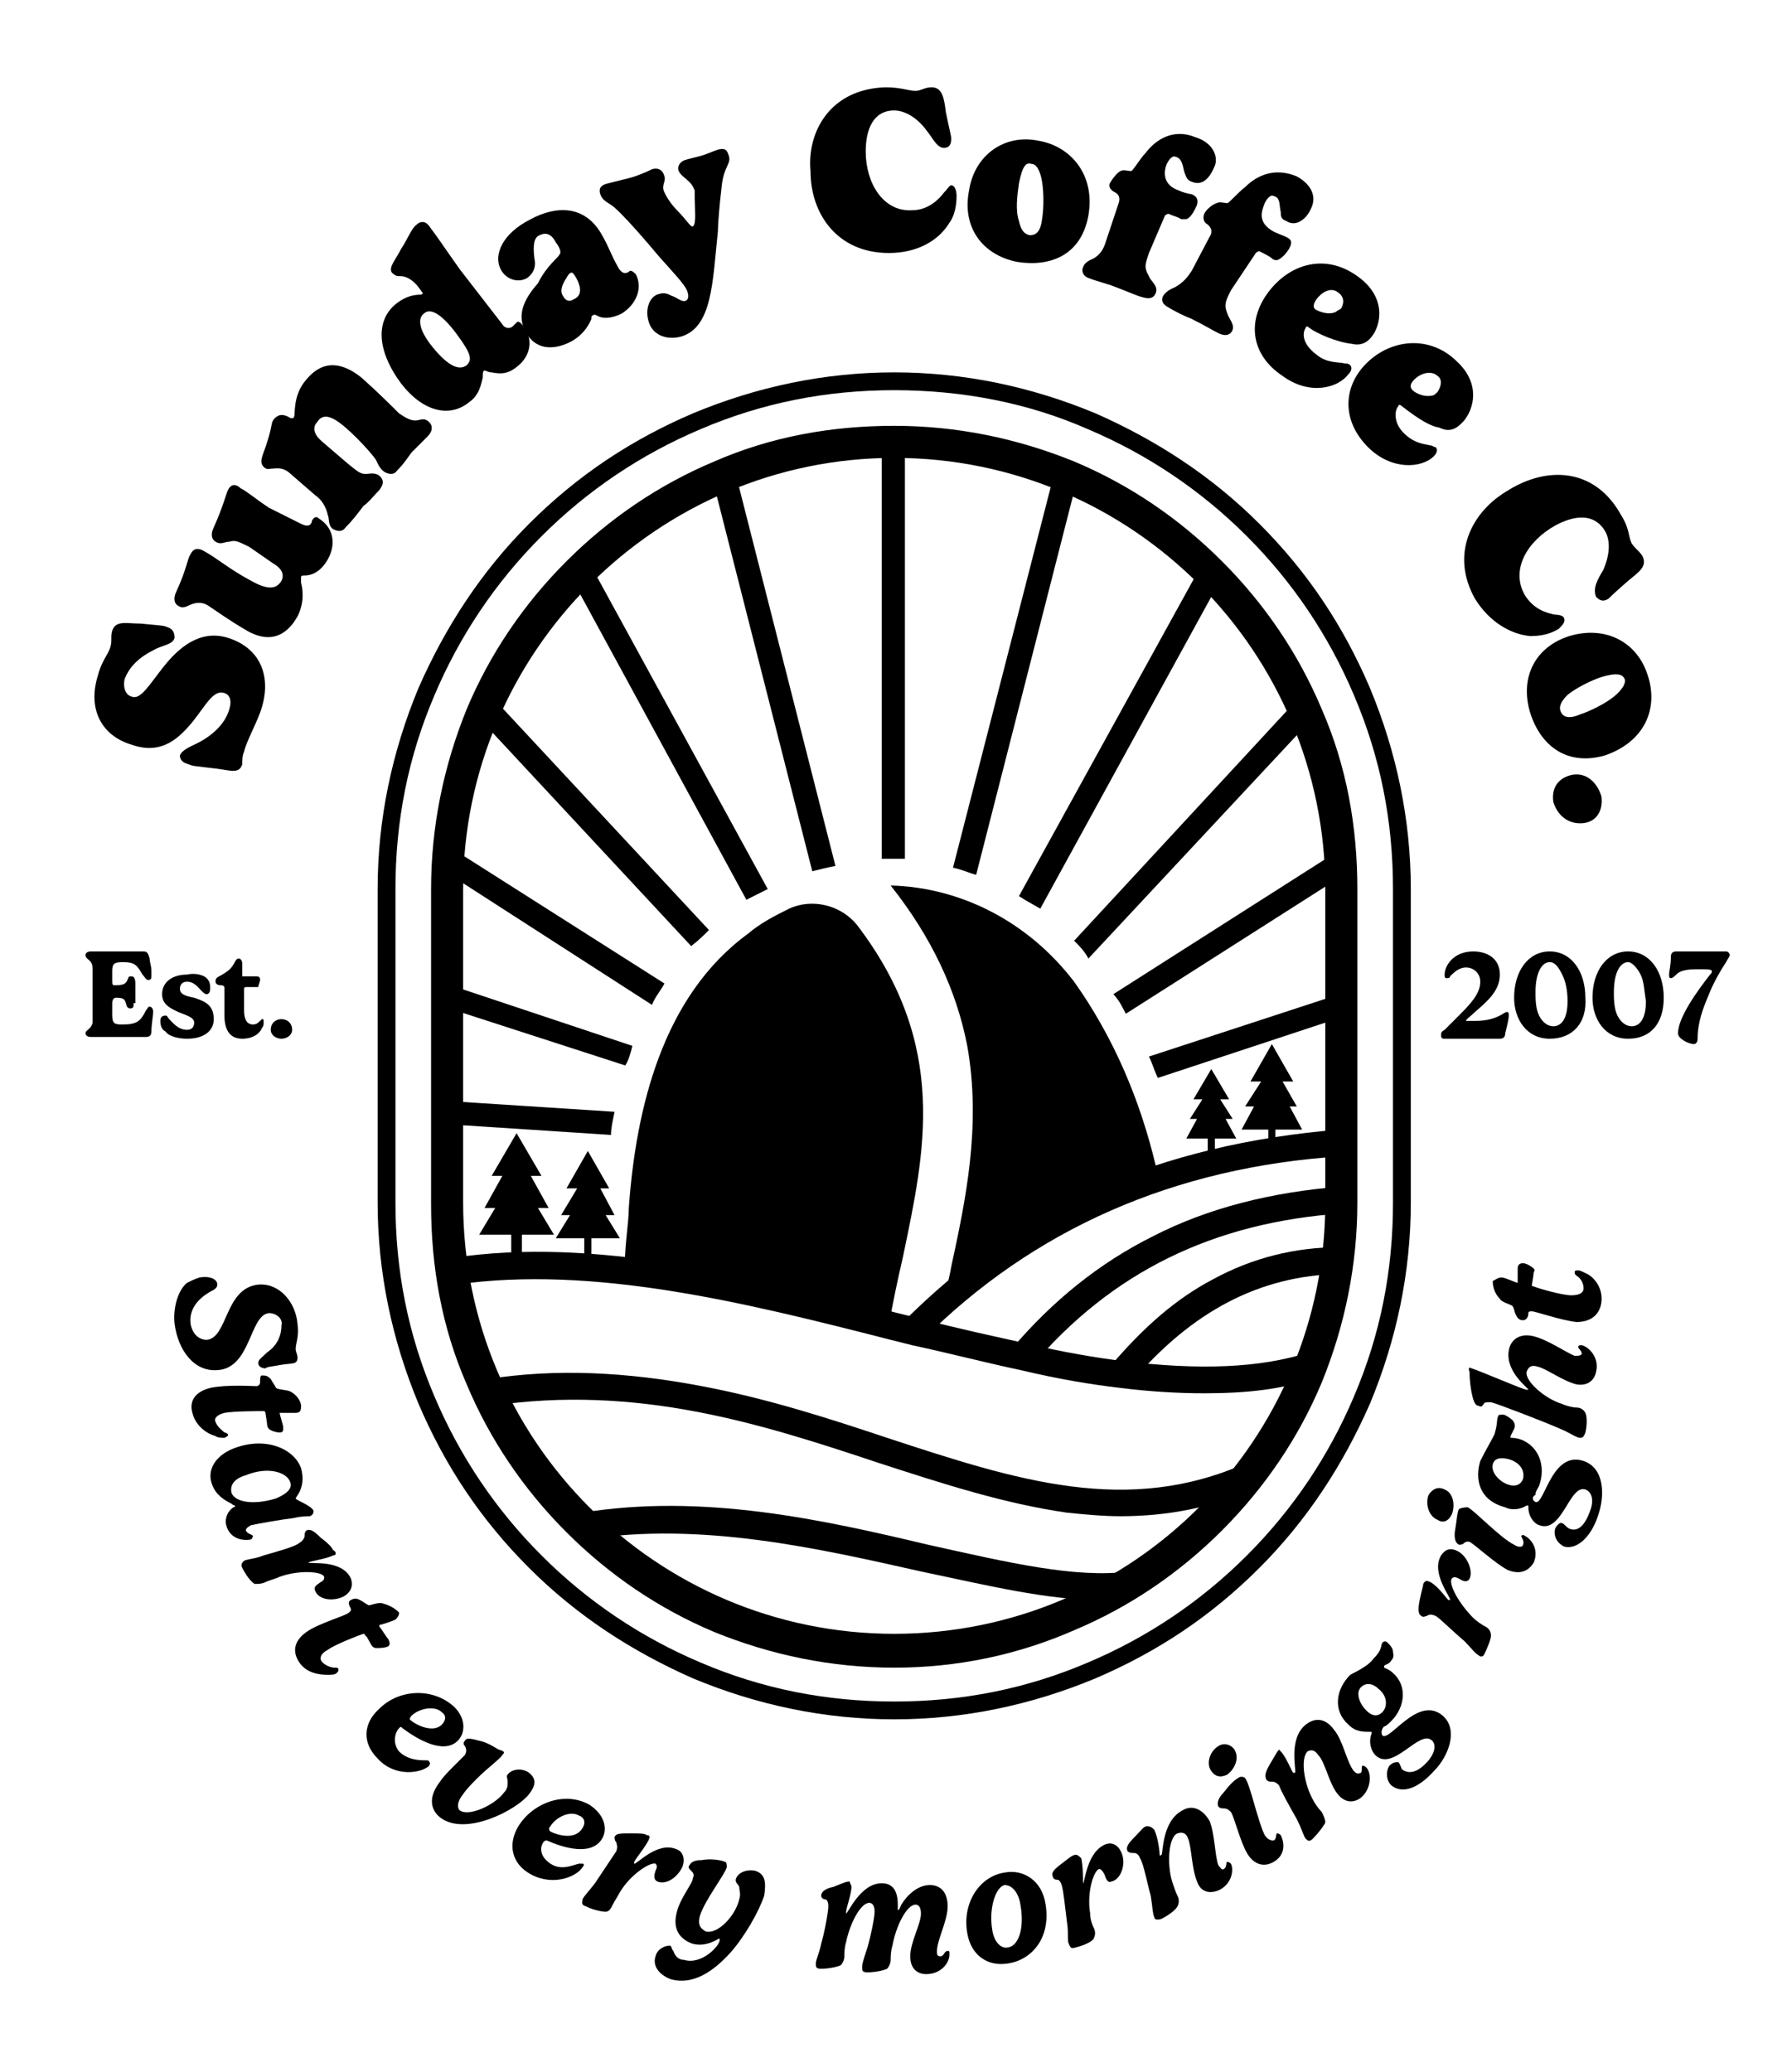 <?xml version="1.0" encoding="utf-8"?>
<!-- Generator: Adobe Illustrator 26.5.0, SVG Export Plug-In . SVG Version: 6.00 Build 0)  -->
<svg version="1.1" id="Layer_1" xmlns="http://www.w3.org/2000/svg" xmlns:xlink="http://www.w3.org/1999/xlink" x="0px" y="0px"
	 viewBox="0 0 100.6 116.3" style="enable-background:new 0 0 100.6 116.3;" xml:space="preserve">
<g>
	<g>
		<path d="M7.4,39.1c0.5,0.2,1-0.7,1.8-1.7c0.8-1,2-2.1,3.6-1.6c1.9,0.6,2.5,2.3,1.8,4.2c-0.3,0.8-0.8,1.7-0.9,2.2
			c-0.1,0.2-0.1,0.5-0.1,0.7c-0.2,0.6-0.7,0.3-1.8,0.2C11,43,10.8,43,10.6,42.9c-0.4-0.1-0.5-0.3-0.5-0.5c0.1-0.3,0.6-0.5,1-0.7
			c0.8-0.4,1.6-1.1,1.8-2c0.1-0.4,0-0.7-0.3-0.8c-0.6-0.2-1,0.6-1.7,1.5c-0.8,1-1.8,2-3.5,1.4c-1.7-0.5-2.5-2-1.9-3.9
			c0.2-0.8,0.6-1.2,0.7-1.6c0.1-0.3,0-0.6,0.1-0.9c0.2-0.6,0.8-0.4,1.6-0.4c1,0.1,1.3,0.1,1.5,0.2c0.3,0.1,0.4,0.3,0.4,0.6
			c-0.1,0.4-0.7,0.4-1.2,0.7c-1,0.5-1.4,1.1-1.6,1.6C6.9,38.5,7,39,7.4,39.1z"/>
		<path d="M16.9,29.4c0.2,0.1,0.5,0.2,0.6-0.1c0-0.1,0.1-0.2,0.1-0.2c0.1-0.1,0.2-0.1,0.3,0c0.8,0.5,1,1.4,0.5,2.3
			c-0.4,0.7-0.9,0.9-1.3,0.9c-0.1,0-0.2,0-0.2,0.1c0,0,0,0.1,0,0.3c0.1,0.4,0.2,1.1-0.2,1.9c-0.8,1.4-1.9,1.4-3,0.7
			c-0.7-0.4-1.7-1.1-2-1.3c-0.3-0.2-0.6-0.2-0.9-0.1c-0.3,0.1-0.5,0.3-0.8,0.1c-0.2-0.1-0.3-0.4-0.1-0.8c0.6-1.3,0.6-1.8,0.8-2.1
			c0.2-0.4,0.5-0.3,0.7-0.2c0.9,0.5,1.4,1,2.7,1.7c0.9,0.5,1.4,0.5,1.7,0c0.1-0.2,0.2-0.6-0.5-1L14,30.7c-0.6-0.3-0.8-0.4-1.1-0.3
			c-0.3,0-0.5,0.2-0.8,0c-0.2-0.1-0.3-0.4-0.1-0.8c0.5-1.1,0.7-1.9,0.8-2.1c0.2-0.4,0.5-0.3,0.7-0.1c0.4,0.2,0.7,0.5,1.6,1.1
			L16.9,29.4z"/>
		<path d="M22.4,23.2c0.3,0.2,0.6,0.4,0.9,0.4c0.3,0,0.5-0.2,0.8,0.1c0.2,0.2,0.2,0.5-0.1,0.8c-0.3,0.3-0.6,0.6-0.9,0.9
			c-0.3,0.4-0.4,0.6-0.8,1c-0.2,0.3-0.5,0.2-0.7,0.1c-0.3-0.2-0.4-0.5-0.5-0.7c-0.2-0.3-1-1.2-1.7-1.8c-0.8-0.7-1.3-0.8-1.6-0.3
			c-0.2,0.2-0.3,0.6,0.3,1.1l1.4,1.2c0.5,0.4,0.7,0.6,1,0.6c0.3,0,0.5-0.1,0.8,0.1c0.2,0.2,0.3,0.4,0,0.8c-0.3,0.3-0.6,0.7-0.9,0.9
			c-0.3,0.4-0.6,0.8-1,1.2c-0.2,0.3-0.5,0.2-0.7,0.1c-0.3-0.2-0.2-0.6-0.3-0.8c-0.1-0.5-0.4-0.9-0.7-1.1l-1.5-1.3
			c-0.4-0.3-0.7-0.2-0.9-0.2c-0.2,0-0.3,0.1-0.5-0.1c-0.3-0.3,0-0.7,0.2-1.4c0.3-0.9,0.2-1.1,0.4-1.3c0.2-0.2,0.4-0.3,0.8-0.1
			c0.1,0.1,0.3,0.1,0.3,0c0.1-0.1-0.1-1.2,0.7-2.1c1-1.2,2.1-0.9,3.1-0.1C21.2,22,22,22.8,22.4,23.2z"/>
		<path d="M27.6,20.9c-0.2,0-0.3-0.1-0.4-0.1c-0.1,0-0.1,0.2-0.1,0.4c-0.1,0.4-0.2,1-0.8,1.4c-1,0.8-2.5,0.6-3.8-1.1
			c-1.4-1.9-1.4-3.6-0.2-4.5c0.8-0.6,1.4-0.4,1.4-0.5c0.1,0,0-0.1-0.3-0.5l-0.1-0.1c-0.3-0.3-0.6-0.4-0.8-0.4c-0.2,0-0.3,0-0.5-0.2
			c-0.2-0.3,0.2-0.7,0.5-1.3c0.4-0.6,0.6-1.2,0.9-1.4c0.2-0.2,0.5-0.2,0.7,0.1c0.6,0.8,0.5,0.7,1.7,2.4l2.4,3.1
			c0.1,0.2,0.4,0.3,0.6,0.1c0.1-0.1,0.1-0.1,0.2-0.2c0.1-0.1,0.2,0,0.3,0.1C30,19,29.8,20,29,20.6C28.5,21,28.1,21,27.6,20.9z
			 M25.6,18.7c-0.9-1.2-1.5-1.4-1.8-1.1c-0.3,0.2-0.4,0.8,0.5,1.9c0.9,1.1,1.5,1.3,1.9,1C26.5,20.2,26.5,19.9,25.6,18.7z"/>
		<path d="M31.4,14.3c0.1-0.1,0.1-0.3-0.2-0.7c-0.2-0.4-0.5-0.6-0.9-0.4c-0.3,0.1-0.4,0.5-0.3,1.3c0.1,0.4,0,0.8-0.4,1.1
			c-0.5,0.3-1.2,0.1-1.5-0.5c-0.4-0.8,0.1-2,1.7-2.8c1.3-0.7,3-0.9,4,0.9c0.4,0.7,0.5,1.1,0.9,1.8c0.1,0.2,0.3,0.4,0.5,0.3
			c0.1,0,0.1-0.1,0.2-0.1c0.1,0,0.2,0.1,0.3,0.2c0.4,0.8,0,1.7-0.8,2.2c-0.6,0.3-1.1,0.3-1.4,0.1c-0.1,0-0.1-0.1-0.2,0
			c-0.1,0-0.1,0.1-0.1,0.2c-0.2,0.5-0.6,1-1.2,1.3c-1,0.5-2,0.4-2.5-0.6c-0.5-0.9-0.1-1.8,0.7-2.7C30.7,14.9,31.3,14.5,31.4,14.3z
			 M32.1,15.3c-0.1,0-0.2,0.1-0.3,0.3c-0.2,0.3-0.4,0.7-0.2,1c0.1,0.2,0.3,0.4,0.6,0.2c0.5-0.2,0.4-0.7,0.2-1.1
			C32.2,15.3,32.1,15.3,32.1,15.3z"/>
		<path d="M40.3,13c-0.3,2.8-0.3,5.4-2.1,5.9c-0.8,0.2-1.6-0.1-1.8-0.9c-0.2-0.7,0.1-1.4,0.6-1.5c0.3-0.1,0.5,0,0.7,0.1
			c0.3,0.1,0.5,0.3,0.7,0.3c0.2,0,0.3-0.2,0.2-0.5c-0.1-0.4-0.9-1.2-1.6-2c-0.5-0.6-2.2-2.6-2.7-2.9c-0.3-0.2-0.5-0.3-0.6-0.6
			c-0.1-0.3,0-0.5,0.4-0.6c0.4-0.1,0.8-0.2,1.2-0.3c0.4-0.1,0.9-0.3,1.3-0.5c0.3-0.1,0.6,0,0.7,0.4c0.1,0.3-0.2,0.5,0,0.9
			c0.1,0.2,0.3,0.6,0.8,1.1c0.4,0.4,0.7,0.9,0.8,0.8c0.2-0.1,0.1-1,0.1-1.6c0-0.2,0-0.3,0-0.4c-0.2-0.6-0.7-0.7-0.9-1.1
			c-0.1-0.3,0.1-0.5,0.3-0.6c0.3-0.1,0.8-0.2,1.1-0.3c0.3-0.1,0.5-0.2,0.8-0.3c0.4-0.1,0.5,0,0.6,0.3c0.2,0.5-0.3,0.6-0.4,1.9
			C40.4,11.4,40.3,12.6,40.3,13z"/>
		<path d="M49.7,4.9c0.9,0,1.3,0.2,1.7,0.2c0.3,0,0.5-0.2,0.9-0.2c0.6,0,0.7,0.6,0.8,1.4c0.2,1,0.3,1.3,0.3,1.5
			c0,0.4-0.2,0.5-0.4,0.5c-0.4,0-0.6-0.5-1-1c-0.6-0.8-1.3-1.1-1.8-1.1c-1.2,0-1.6,1.1-1.6,2.3c0,1.8,1,3.4,2.6,3.3
			c0.9,0,1.5-0.6,1.8-1c0.2-0.2,0.3-0.4,0.4-0.4c0.2,0,0.3,0.3,0.3,0.6c0,0.5-0.1,1.1-0.4,1.5c-0.6,1-1.8,1.7-3.4,1.7
			c-2.9,0-4.4-2.2-4.4-4.6C45.3,7.4,46.6,5,49.7,4.9z"/>
		<path d="M58.3,7.9c1.8,0.3,3.2,1.9,2.8,4.2c-0.4,2.2-2.1,2.9-4,2.6c-2-0.4-3.1-2-2.7-4C54.7,8.7,56.4,7.5,58.3,7.9z M57.2,10.3
			c-0.1,0.7-0.2,1.5,0,2.1c0.1,0.4,0.2,0.7,0.6,0.8c0.3,0,0.6-0.1,0.7-0.9c0.1-0.6,0.1-1.5,0-2.1c-0.1-0.6-0.3-1-0.6-1
			C57.6,9.1,57.4,9.3,57.2,10.3z"/>
		<path d="M64.5,14.2c-0.2,0.6-0.3,0.8,0,1.3c0.1,0.3,0.5,0.5,0.4,0.9c-0.1,0.3-0.3,0.4-0.7,0.3c-0.4-0.1-0.8-0.3-1.6-0.6
			c-0.5-0.2-1-0.3-1.5-0.5c-0.3-0.1-0.4-0.4-0.3-0.6c0.1-0.3,0.4-0.4,0.6-0.5c0.5-0.3,0.6-0.7,0.7-1l0.7-2.1c0.1-0.3,0-0.5-0.2-0.6
			c-0.2-0.1-0.4-0.3-0.3-0.5c0.1-0.2,0.4-0.6,0.6-0.7c0.2-0.1,0.4,0,0.6,0c0.1,0,0.5-0.7,0.8-1c0.6-0.8,1.6-1.4,2.8-0.9
			c1,0.3,1.3,1.1,1.1,1.6c-0.2,0.5-0.6,1.2-1.3,0.9c-0.3-0.1-0.3-0.3-0.4-0.5c-0.1-0.3-0.1-0.8-0.5-0.9c-0.2-0.1-0.4,0.2-0.5,0.4
			c-0.2,0.5-0.2,1.2,0.7,1.5c0.2,0.1,0.6,0.2,0.7,0.2c0.2,0.1,0.4,0.2,0.3,0.6c-0.1,0.2-0.3,0.7-0.6,0.8c-0.1,0-0.2,0-0.3,0
			c-0.1-0.1-0.5-0.2-0.7-0.3c0,0-0.1,0-0.2,0.1L64.5,14.2z"/>
		<path d="M69.1,16.3c-0.3,0.6-0.4,0.8-0.2,1.3c0.1,0.3,0.4,0.6,0.3,0.9c-0.1,0.3-0.4,0.4-0.8,0.2c-0.4-0.2-0.7-0.4-1.5-0.8
			c-0.5-0.2-0.9-0.4-1.4-0.7c-0.3-0.2-0.3-0.4-0.2-0.6c0.2-0.3,0.5-0.4,0.7-0.5c0.5-0.3,0.7-0.6,0.9-0.9l1-1.9
			c0.2-0.3,0.1-0.5-0.1-0.7c-0.2-0.1-0.3-0.3-0.2-0.6c0.1-0.2,0.4-0.5,0.7-0.6c0.2-0.1,0.4,0,0.6,0c0.1,0,0.6-0.6,1-0.9
			c0.7-0.7,1.7-1.1,2.9-0.6c0.9,0.5,1.1,1.2,0.8,1.8c-0.2,0.5-0.8,1.1-1.4,0.7c-0.3-0.1-0.3-0.3-0.3-0.5c-0.1-0.4,0-0.8-0.4-0.9
			c-0.2-0.1-0.4,0.2-0.5,0.4c-0.2,0.5-0.4,1.1,0.5,1.6c0.2,0.1,0.5,0.2,0.7,0.3c0.2,0.1,0.4,0.2,0.2,0.6c-0.1,0.2-0.4,0.6-0.7,0.7
			c-0.1,0-0.2,0-0.3-0.1c-0.1-0.1-0.5-0.3-0.7-0.4c0,0-0.1,0-0.2,0.1L69.1,16.3z"/>
		<path d="M73.5,18.4c-0.1-0.1-0.2-0.1-0.2,0c-0.2,0.3-0.2,0.9,0.6,1.5c0.6,0.5,1.2,0.4,1.6,0.5c0.1,0,0.2,0,0.3,0.1
			c0.1,0.1,0.1,0.3-0.1,0.5c-0.6,0.8-2.2,1.2-3.7,0.1c-1.8-1.2-2-3.1-0.8-4.7s3.2-2.2,5-0.9c1.7,1.2,1.3,2.8,0.8,3.4
			c-0.3,0.4-0.7,0.5-1.1,0.4C75,19.2,73.9,18.7,73.5,18.4z M75.1,16.4c-0.4-0.3-0.9,0-1.2,0.4c-0.2,0.3-0.2,0.5,0,0.6
			c0.2,0.1,0.7,0.3,1.1,0.1c0.1-0.1,0.2-0.1,0.3-0.2C75.5,16.9,75.4,16.6,75.1,16.4z"/>
		<path d="M78.7,22.8c-0.1-0.1-0.2-0.1-0.2,0c-0.2,0.2-0.3,0.9,0.3,1.5c0.6,0.6,1.1,0.6,1.5,0.7c0.1,0,0.2,0.1,0.3,0.1
			c0.1,0.1,0.1,0.3-0.1,0.5c-0.7,0.7-2.4,0.8-3.7-0.5c-1.5-1.5-1.4-3.4-0.1-4.7c1.4-1.4,3.6-1.6,5.1-0.1c1.5,1.4,0.8,3,0.2,3.5
			c-0.4,0.4-0.8,0.4-1.2,0.2C80.1,23.9,79.1,23.1,78.7,22.8z M80.7,21.1c-0.3-0.3-0.9-0.2-1.3,0.2c-0.2,0.2-0.3,0.4-0.1,0.6
			c0.2,0.2,0.7,0.4,1.1,0.3c0.1,0,0.2-0.1,0.3-0.2C80.9,21.7,81,21.3,80.7,21.1z"/>
		<path d="M91,28.9c0.5,0.8,0.4,1.2,0.6,1.6c0.2,0.3,0.4,0.4,0.6,0.7c0.3,0.6-0.2,0.9-0.8,1.4c-0.8,0.7-1,0.9-1.1,1
			c-0.3,0.2-0.5,0.1-0.7-0.1C89.4,33,89.7,32.5,90,32c0.4-0.9,0.4-1.7,0.1-2.2c-0.6-1-1.7-0.9-2.8-0.3c-1.6,0.9-2.5,2.5-1.7,3.9
			c0.5,0.8,1.2,1,1.7,1.1c0.3,0,0.5,0.1,0.5,0.2c0.1,0.2-0.1,0.4-0.3,0.6c-0.5,0.3-1,0.4-1.6,0.4c-1.1-0.1-2.3-0.8-3.1-2.1
			c-1.4-2.5-0.2-4.9,1.9-6.1C86.8,26.2,89.5,26.2,91,28.9z"/>
		<path d="M92.5,37.9c0.6,1.8-0.1,3.7-2.4,4.5C88,43,86.5,41.9,85.9,40c-0.6-2,0.3-3.7,2.2-4.3C90.1,35.1,91.9,36,92.5,37.9z
			 M89.9,38c-0.6,0.2-1.4,0.6-1.9,1c-0.3,0.3-0.5,0.6-0.4,0.9c0.1,0.3,0.4,0.5,1.1,0.2c0.6-0.2,1.4-0.6,1.9-1c0.5-0.4,0.7-0.8,0.6-1
			C91.1,37.9,90.9,37.7,89.9,38z"/>
		<path d="M87.2,45c-0.1-0.7,0.2-1.3,1-1.5c0.9-0.2,1.5,0.5,1.7,1.2c0.1,0.7-0.2,1.4-1,1.5C88,46.3,87.4,45.7,87.2,45z"/>
	</g>
	<g>
		<path d="M15.1,73.7c-1.1,0.1-1,3.1-2.9,3.2c-1.3,0.1-2.2-1.1-2.4-2.6c-0.1-0.9,0.2-1.9,0.7-2.3c0.2-0.1,0.4-0.2,0.7-0.3
			c0.6-0.1,1,0.1,1,0.4c0,0.2-0.2,0.3-0.4,0.4c-0.7,0.4-1.2,1-1.1,1.8c0.1,0.6,0.5,0.9,0.9,0.9c1.2-0.1,1-2.9,2.9-3.1
			c1.2-0.1,2.1,1,2.2,2.2c0.1,0.7-0.1,1.1-0.1,1.4c0,0.2,0.1,0.3,0.1,0.5c0,0.4-0.3,0.3-0.9,0.4c-0.5,0.1-0.8,0.1-0.9,0.2
			c-0.2,0-0.4-0.1-0.4-0.3c0-0.2,0.2-0.3,0.5-0.6c0.6-0.4,0.8-1,0.8-1.5C15.9,74,15.5,73.7,15.1,73.7z"/>
		<path d="M16.6,79.3c-0.2,0-0.9,0-0.9,0c0,0,0,0,0,0c0,0.1,0.2,0.7,0.2,0.8c0,0.2,0,0.3-0.2,0.3c-0.2,0-0.5-0.1-0.6-0.2
			c0,0-0.1-0.1-0.1-0.2c0-0.1-0.1-0.7-0.1-0.7c0-0.1-0.1-0.1-0.1-0.1c-0.3,0-1.7,0-2.2,0.1c-0.4,0.1-0.6,0.3-0.5,0.5
			c0.1,0.3,0.4,0.5,0.5,0.6c0.1,0,0.2,0.1,0.2,0.1c0,0.1,0,0.1-0.2,0.2c-0.1,0-0.4,0-0.5-0.1c-0.4-0.1-1.1-0.5-1.3-1.3
			c-0.2-0.7,0.2-1.2,1-1.4c0.9-0.2,2.4-0.1,2.6-0.1c0.1,0,0.2-0.1,0.2-0.2c0-0.2,0-0.4,0.1-0.4c0.2,0,0.3,0,0.5,0.2
			c0.1,0.2,0.2,0.3,0.3,0.5c0.1,0.1,0.6,0.1,0.8,0.2c0.4,0.2,0.6,0.6,0.6,0.8C16.9,79.1,16.9,79.3,16.6,79.3z"/>
		<path d="M16.6,84.1c0,0.1,0.9,0.4,1,0.7c0,0.1,0,0.2-0.2,0.3c-0.1,0-0.5,0-0.9,0.1c-0.8,0.1-1.9,0.3-2.4,0.4
			c-0.2,0.1-0.3,0.2-0.3,0.3c0.1,0.2,0.3,0.2,0.4,0.3c0,0,0,0.1-0.1,0.2c-0.4,0.1-1.2,0-1.4-0.8c-0.1-0.4,0.1-0.8,0.4-1
			c0.1,0,0.1-0.1,0.1-0.1c0,0-0.1,0-0.2-0.1c-0.4-0.2-0.9-0.5-1.1-1.1c-0.3-0.8,0.2-1.6,1.2-2c1.8-0.7,3.4,0,3.8,1.1
			C17.2,83.5,16.6,84,16.6,84.1z M13.8,82.8c-0.7,0.2-0.9,0.6-0.8,1c0.2,0.5,1.2,0.7,2.5,0.3c0.7-0.3,0.9-0.6,0.8-0.9
			C16.1,82.6,15,82.3,13.8,82.8z"/>
		<path d="M18.7,87.3c-0.4,0.2-1.2,0.3-1.4,0.4c0,0,0,0,0,0c0.1,0.1,1.9-0.2,2.4,0.9c0.1,0.3,0.1,0.7-0.4,1
			c-0.6,0.3-1.4,0.2-1.6-0.3c-0.1-0.2,0-0.3,0.3-0.5c0.2-0.1,0.2-0.2,0.2-0.3c-0.1-0.3-1.4-0.4-2.5,0c-0.2,0.1-0.6,0.2-0.8,0.3
			c-0.2,0.1-0.4,0.1-0.6,0.1c-0.2-0.1-0.5-0.5-0.7-0.9c-0.1-0.2,0-0.3,0.1-0.4c0.2-0.1,0.6-0.1,1.1-0.3c0.7-0.2,1.8-0.5,2-0.7
			c0.2-0.1,0.3-0.3,0.3-0.4c0-0.1,0-0.2,0.1-0.3c0.2-0.1,0.4,0,0.8,0.4c0.4,0.3,0.6,0.5,0.7,0.7C18.9,87.1,18.9,87.3,18.7,87.3z"/>
		<path d="M22.2,90.9c-0.2,0.1-0.8,0.3-0.9,0.3c0,0,0,0,0,0.1c0.1,0.1,0.4,0.6,0.5,0.7c0.1,0.2,0.1,0.3,0,0.4
			c-0.2,0.1-0.5,0.1-0.7,0.1c0,0-0.1,0-0.2-0.1c-0.1-0.1-0.3-0.6-0.4-0.6c0-0.1-0.1-0.1-0.1-0.1c-0.3,0.1-1.6,0.6-2,0.9
			c-0.4,0.2-0.5,0.5-0.3,0.7c0.2,0.2,0.5,0.3,0.7,0.3c0.1,0,0.2,0,0.2,0.1c0,0.1,0,0.1-0.1,0.2c-0.1,0.1-0.3,0.1-0.5,0.1
			c-0.5,0-1.2-0.1-1.6-0.7c-0.4-0.6-0.3-1.2,0.4-1.7c0.7-0.5,2.2-0.9,2.4-1.1c0.1-0.1,0.1-0.1,0.1-0.2c-0.1-0.2-0.2-0.4,0-0.5
			c0.2-0.1,0.3-0.1,0.5,0c0.2,0.1,0.3,0.2,0.5,0.3c0.1,0,0.6-0.2,0.8-0.1c0.4,0.1,0.7,0.3,0.9,0.5C22.4,90.6,22.4,90.7,22.2,90.9z"
			/>
		<path d="M25.7,97.7c-0.8,0.8-2.3-0.1-3.1-0.7c-0.1-0.1-0.1-0.1-0.2,0c-0.2,0.2-0.4,0.8,0,1.3c0.5,0.5,1.2,0.5,1.5,0.5
			c0.1,0,0.2,0,0.2,0.1c0.1,0.1,0,0.1,0,0.2c-0.4,0.4-1.9,0.7-2.9-0.4c-0.9-0.9-0.8-2,0.1-2.8c1.1-1.1,3-1.2,4.2-0.1
			C26.2,96.5,26.1,97.3,25.7,97.7z M23.1,96.3c-0.1,0.1-0.1,0.2-0.1,0.2c0.3,0.3,1.3,0.8,1.8,0.3c0.2-0.2,0.3-0.5,0-0.7
			C24.4,95.7,23.5,95.9,23.1,96.3z"/>
		<path d="M28.2,98.5c-0.1,0.2-0.8,0.7-1.4,1.3c-0.3,0.3-0.6,0.6-0.8,0.9c-0.4,0.5-0.3,0.8-0.2,0.9c0.5,0.4,2-0.3,2.5-1
			c0.2-0.2,0.2-0.4,0.2-0.6c0-0.2-0.1-0.3,0-0.4c0.2-0.3,0.8-0.4,1.2-0.1c0.5,0.4,0.3,0.8,0,1.2c-0.7,0.9-3.6,2.4-5,1.3
			c-0.5-0.4-0.7-1.1,0-2c0.2-0.3,0.5-0.6,0.8-0.9c0.2-0.2,0.5-0.5,0.6-0.6c0.1-0.2,0.1-0.3,0-0.5c-0.1-0.1-0.1-0.2,0-0.3
			c0.1-0.2,0.4-0.1,0.8,0c0.5,0.1,0.9,0.4,1.1,0.5C28.4,98.3,28.3,98.4,28.2,98.5z"/>
		<path d="M33.8,103.2c-0.6,1-2.2,0.5-3.1,0.1c-0.1,0-0.1,0-0.2,0.1c-0.2,0.3-0.2,0.8,0.4,1.2c0.6,0.4,1.2,0.1,1.6,0
			c0.1,0,0.2,0,0.2,0c0.1,0,0.1,0.1,0,0.2c-0.3,0.5-1.6,1.1-2.9,0.4c-1.1-0.6-1.3-1.7-0.7-2.7c0.8-1.3,2.6-2,4-1.2
			C34,101.9,34.1,102.7,33.8,103.2z M30.9,102.5c-0.1,0.1-0.1,0.2,0,0.3c0.4,0.2,1.4,0.5,1.8-0.2c0.2-0.3,0.1-0.6-0.2-0.7
			C32,101.6,31.2,102,30.9,102.5z"/>
		<path d="M36.4,103.3c-0.2,0.4-0.7,1-0.8,1.2c0,0,0,0.1,0,0.1c0.1,0.1,1.3-1.3,2.4-0.8c0.3,0.1,0.5,0.5,0.3,1
			c-0.3,0.6-0.9,1-1.4,0.8c-0.2-0.1-0.2-0.3-0.1-0.6c0.1-0.2,0.1-0.3,0-0.4c-0.3-0.1-1.4,0.6-2,1.6c-0.1,0.2-0.3,0.5-0.4,0.7
			c-0.1,0.2-0.2,0.4-0.4,0.4c-0.2,0-0.7-0.1-1.1-0.3c-0.3-0.1-0.2-0.2-0.2-0.4c0.1-0.2,0.4-0.5,0.7-0.9c0.4-0.6,1-1.5,1.2-1.8
			c0.1-0.3,0-0.4,0-0.5c-0.1-0.1-0.1-0.2-0.1-0.3c0.1-0.2,0.3-0.2,0.9-0.2c0.5,0,0.8,0,0.9,0.1C36.5,103,36.5,103.1,36.4,103.3z"/>
		<path d="M40.8,104.8c-0.1,0.4-1.2,1.8-1.5,2.7c-0.2,0.7,0.2,0.8,0.3,0.9c0.7,0.2,1.7-0.9,1.9-1.8c0.1-0.3,0-0.5,0-0.7
			c-0.1-0.2-0.2-0.2-0.2-0.4c0.1-0.4,0.6-0.6,1.1-0.5c0.6,0.2,0.6,0.7,0.5,1.4c-0.3,0.9-1.1,2.3-1.9,3.2c-1,1.1-2.1,1.8-3.3,1.5
			c-0.6-0.2-1.1-0.7-0.9-1.3c0.1-0.4,0.5-0.6,0.8-0.6c0.1,0,0.1,0.2,0.2,0.3c0.1,0.3,0.3,0.5,0.6,0.5c1,0.3,2-0.8,2-1.1
			c0,0,0-0.1,0-0.1c-0.1,0-0.7,0.5-1.5,0.3c-0.6-0.2-1.2-0.7-0.9-1.8c0.2-0.8,0.9-1.6,0.9-1.9c0.1-0.2,0-0.3-0.1-0.4
			c-0.1-0.1-0.2-0.2-0.1-0.3c0.1-0.2,0.3-0.3,0.7-0.3c0.5-0.1,1.1,0,1.3,0.1C40.8,104.5,40.8,104.7,40.8,104.8z"/>
		<path d="M47.8,105.9c0,0.4-0.3,1.2-0.3,1.4c0,0,0,0.1,0,0.1c0.1,0,0.8-1.7,2-1.7c0.6,0,0.9,0.4,0.9,1.2c0,0.1,0,0.2,0,0.2
			c0,0,0,0.1,0,0.1c0.1,0,0.1-0.1,0.2-0.3c0.3-0.5,0.9-1.1,1.6-1.1c0.6,0,1,0.4,1,1.2c0,0.8-0.6,1.9-0.6,2.5c0,0.2,0,0.3,0.2,0.3
			c0.2,0,0.2-0.3,0.4-0.3c0.1,0,0.1,0,0.1,0.2c0,0.5-0.5,1.1-1.3,1.1c-0.5,0-0.9-0.3-0.9-1c0-0.8,0.6-1.8,0.6-2.4
			c0-0.3-0.1-0.5-0.3-0.5c-0.5,0-1.1,1.2-1.3,2.3c-0.1,0.3-0.1,0.7-0.1,0.8c0,0.2-0.1,0.4-0.2,0.5c-0.2,0.1-0.7,0.2-1.1,0.2
			c-0.3,0-0.3-0.1-0.3-0.3c0-0.2,0.1-0.5,0.3-1.1c0.2-0.7,0.4-1.7,0.4-2c0-0.3-0.1-0.5-0.3-0.5c-0.5,0-1.1,1.2-1.3,2.2
			c-0.1,0.3-0.1,0.7-0.1,0.8c0,0.2-0.1,0.4-0.2,0.5c-0.2,0.1-0.7,0.2-1.1,0.2c-0.3,0-0.3-0.1-0.3-0.3c0-0.2,0.2-0.6,0.3-1.1
			c0.2-0.7,0.4-1.8,0.4-2.1c0-0.3-0.1-0.4-0.2-0.4c-0.1,0-0.2-0.1-0.2-0.2c0-0.2,0.2-0.4,0.7-0.5c0.5-0.2,0.7-0.3,0.9-0.3
			C47.7,105.7,47.8,105.8,47.8,105.9z"/>
		<path d="M58.7,106.9c0.3,1.9-0.8,3.1-2.1,3.3c-1.2,0.2-2.1-0.5-2.3-1.7c-0.3-1.7,0.7-3.2,2.1-3.4
			C57.4,104.9,58.5,105.5,58.7,106.9z M55.7,108.3c0.1,0.7,0.5,1.1,0.9,1c0.6-0.1,0.9-1.1,0.7-2.3c-0.1-0.8-0.5-1.2-0.9-1.2
			C55.9,105.9,55.5,107.1,55.7,108.3z"/>
		<path d="M60.7,104.3c0.1,0.4,0.1,1.2,0.1,1.4c0,0,0,0,0,0c0.1,0,0.2-1.8,1.3-2.2c0.3-0.1,0.7,0,0.9,0.6c0.2,0.6-0.1,1.4-0.6,1.5
			c-0.2,0.1-0.3-0.1-0.4-0.4c-0.1-0.2-0.2-0.3-0.3-0.3c-0.3,0.1-0.7,1.3-0.5,2.5c0,0.3,0.1,0.6,0.2,0.8c0.1,0.2,0.1,0.4,0,0.6
			c-0.1,0.2-0.6,0.4-1,0.5c-0.3,0.1-0.3,0-0.4-0.2c-0.1-0.2,0-0.6-0.1-1.2c-0.1-0.8-0.2-1.8-0.3-2.1c-0.1-0.3-0.2-0.3-0.3-0.3
			c-0.1,0-0.2-0.1-0.2-0.2c-0.1-0.2,0.1-0.4,0.5-0.7c0.4-0.3,0.6-0.5,0.8-0.5C60.5,104.1,60.6,104.2,60.7,104.3z"/>
		<path d="M64.8,102.7c0.2,0.4,0.3,1.2,0.3,1.4c0,0,0,0.1,0.1,0c0.1,0,0-1.9,1.2-2.5c0.5-0.3,1.1-0.1,1.5,0.6c0.3,0.7,0.3,2,0.5,2.5
			c0.1,0.1,0.2,0.3,0.3,0.2c0.2-0.1,0.1-0.4,0.2-0.4c0,0,0.1,0,0.2,0.1c0.2,0.4,0,1.2-0.7,1.5c-0.5,0.2-1,0.1-1.2-0.5
			c-0.3-0.7-0.3-1.9-0.5-2.4c-0.1-0.3-0.3-0.4-0.6-0.3c-0.5,0.2-0.6,1.7-0.3,2.7c0.1,0.3,0.2,0.6,0.3,0.8c0.1,0.2,0.1,0.4,0,0.6
			c-0.1,0.2-0.5,0.5-0.9,0.7c-0.3,0.1-0.4,0-0.4-0.1c-0.1-0.2-0.1-0.6-0.2-1.2c-0.2-0.7-0.4-1.8-0.6-2.1c-0.1-0.3-0.3-0.3-0.4-0.3
			c-0.1,0-0.2,0-0.3-0.1c-0.1-0.2,0-0.4,0.4-0.8c0.4-0.4,0.5-0.6,0.7-0.6C64.6,102.5,64.7,102.6,64.8,102.7z"/>
		<path d="M69.3,98.2c0.3,0.5,0,1.1-0.4,1.4c-0.4,0.2-0.7,0.1-0.9-0.2c-0.3-0.4-0.1-1.1,0.4-1.4C68.7,97.8,69.1,97.9,69.3,98.2z
			 M69.9,99.8c0.3,0.4,0.7,2.4,1.1,3.2c0.2,0.3,0.4,0.3,0.5,0.3c0.2-0.1,0.1-0.4,0.2-0.4c0,0,0.1,0,0.2,0.1c0.2,0.4,0.3,1.1-0.4,1.5
			c-0.5,0.3-1.1,0.2-1.5-0.5c-0.4-0.7-0.7-2-0.9-2.3c-0.1-0.1-0.2-0.2-0.4-0.2c-0.1,0-0.2,0-0.3-0.1c-0.1-0.2,0-0.5,0.3-0.8
			c0.3-0.4,0.6-0.7,0.8-0.8C69.6,99.7,69.8,99.7,69.9,99.8z"/>
		<path d="M71.9,98.3c0.3,0.3,0.6,1.1,0.7,1.2c0,0,0,0,0.1,0c0.1-0.1-0.4-1.9,0.6-2.7c0.5-0.4,1.1-0.4,1.6,0.3
			c0.5,0.6,0.7,1.8,1.1,2.3c0.1,0.1,0.2,0.2,0.4,0.1c0.1-0.1,0-0.4,0.1-0.4c0,0,0.1,0,0.2,0.1c0.3,0.3,0.3,1.2-0.3,1.7
			c-0.4,0.3-0.9,0.3-1.3-0.2c-0.5-0.6-0.7-1.8-1.1-2.2c-0.2-0.3-0.4-0.3-0.6-0.2c-0.4,0.4-0.2,1.8,0.3,2.7c0.1,0.2,0.3,0.5,0.5,0.7
			c0.1,0.2,0.2,0.4,0.2,0.6c-0.1,0.2-0.4,0.6-0.7,0.9c-0.2,0.2-0.3,0.1-0.4,0c-0.1-0.1-0.2-0.5-0.5-1.1c-0.4-0.7-0.9-1.6-1-1.9
			c-0.2-0.2-0.3-0.2-0.4-0.2c-0.1,0-0.2,0-0.3-0.1c-0.1-0.2-0.1-0.4,0.2-0.9c0.3-0.5,0.4-0.7,0.5-0.8C71.7,98.1,71.8,98.2,71.9,98.3
			z"/>
		<path d="M77.1,93.1c0.5-0.5,0.4-0.7,0.5-0.9c0.1-0.1,0.2-0.1,0.3,0c0.1,0.1,0.3,0.3,0.3,0.5c0,0.1,0.1,0.3-0.1,0.5
			c-0.1,0.2-0.3,0.2-0.4,0.3c0,0,0,0,0,0.1c0,0,0.3,0.1,0.5,0.3c0.8,0.7,0.7,1.9-0.1,2.7c-0.1,0.1-0.3,0.3-0.4,0.3
			c-0.1,0.1-0.2,0.3-0.1,0.5c0.4,0.4,2-2.3,3.4-1.1c0.9,0.8,0.3,2.3-0.5,3.1c-0.9,1-1.8,1.3-2.4,0.8c-0.3-0.3-0.3-0.8-0.1-1.1
			c0.2-0.2,0.4-0.2,0.5-0.2c0.1,0.1,0.1,0.2,0.2,0.4c0.4,0.3,0.9,0.2,1.5-0.5c0.4-0.5,0.4-0.9,0.2-1.1c-0.7-0.7-2.2,1.8-3.2,0.8
			c-0.2-0.2-0.4-0.7-0.2-1.2c0,0,0-0.1,0-0.1c0,0-0.1,0-0.1,0c-0.4,0-0.8,0-1.2-0.4c-0.9-0.8-0.7-2,0.1-2.8
			C76.4,93.7,76.9,93.4,77.1,93.1z M76.7,96c0.4,0.4,0.7,0.3,0.9,0.1c0.3-0.3,0.3-0.9-0.2-1.3c-0.3-0.3-0.7-0.4-1-0.1
			C76.1,95,76.3,95.6,76.7,96z"/>
		<path d="M80.3,88.8c0.4,0.2,0.9,0.9,1,1c0,0,0,0,0.1,0c0.1-0.1-1.1-1.5-0.5-2.5c0.2-0.3,0.5-0.5,1-0.2c0.5,0.3,0.8,1.1,0.6,1.5
			c-0.1,0.2-0.3,0.2-0.6,0c-0.2-0.1-0.3-0.1-0.4,0c-0.2,0.3,0.4,1.4,1.2,2.2c0.2,0.2,0.5,0.4,0.7,0.5c0.2,0.1,0.3,0.3,0.3,0.5
			c0,0.2-0.2,0.7-0.4,1.1C83.2,93,83.1,93,83,92.9c-0.2-0.1-0.4-0.4-0.8-0.8c-0.6-0.5-1.4-1.3-1.6-1.4c-0.2-0.1-0.4-0.1-0.5,0
			c-0.1,0-0.2,0.1-0.3,0c-0.2-0.1-0.2-0.4-0.1-0.9c0.1-0.5,0.2-0.8,0.2-0.9C80,88.7,80.1,88.7,80.3,88.8z"/>
		<path d="M81.1,83.6c0.5,0.2,0.6,0.9,0.4,1.4c-0.2,0.4-0.5,0.5-0.8,0.3c-0.5-0.2-0.7-0.9-0.5-1.4C80.4,83.6,80.7,83.4,81.1,83.6z
			 M82.4,84.6c0.4,0.2,1.8,1.7,2.6,2.1c0.3,0.2,0.5,0.1,0.5,0c0.1-0.2-0.1-0.4-0.1-0.5c0,0,0.1-0.1,0.2,0c0.4,0.2,0.8,0.8,0.5,1.5
			c-0.3,0.5-0.8,0.7-1.5,0.4c-0.7-0.4-1.7-1.3-2-1.5c-0.1-0.1-0.3-0.1-0.4,0c-0.1,0.1-0.2,0.1-0.3,0.1c-0.2-0.1-0.3-0.4-0.2-0.9
			c0.1-0.6,0.1-0.9,0.2-1.1C82.1,84.6,82.3,84.6,82.4,84.6z"/>
		<path d="M83.9,80.5c0.2-0.7,0.1-0.8,0.2-1c0-0.1,0.1-0.1,0.3-0.1c0.1,0,0.4,0.2,0.5,0.3c0.1,0.1,0.2,0.3,0.1,0.5
			c-0.1,0.2-0.2,0.4-0.2,0.4c0,0,0,0,0,0.1c0.1,0,0.3,0,0.6,0.1c1,0.4,1.4,1.5,1,2.6c-0.1,0.2-0.2,0.3-0.2,0.5
			C86,84,86,84.2,86.2,84.3c0.5,0.2,0.9-2.9,2.7-2.3c1.2,0.4,1.2,2,0.8,3.1c-0.4,1.2-1.2,1.9-1.9,1.7c-0.4-0.2-0.6-0.6-0.5-1
			c0.1-0.2,0.3-0.4,0.4-0.3c0.1,0,0.2,0.2,0.4,0.3c0.5,0.2,0.9-0.2,1.2-1.1c0.2-0.6,0-1-0.3-1.1c-0.9-0.3-1.3,2.5-2.6,2
			c-0.3-0.1-0.6-0.5-0.6-1c0,0,0-0.1,0-0.1c0,0-0.1,0-0.1,0c-0.3,0.2-0.8,0.3-1.2,0.1C83,84.2,82.8,83,83.1,82
			C83.4,81.4,83.7,80.9,83.9,80.5z M84.6,83.3c0.5,0.2,0.8,0,0.9-0.3c0.1-0.4-0.1-0.9-0.8-1.1c-0.4-0.1-0.8-0.1-0.9,0.3
			C83.7,82.6,84.1,83.1,84.6,83.3z"/>
		<path d="M82.6,76.8c0.4,0.1,2.9,1.2,3.1,1.2c0.1,0,0.1,0,0.1,0c0-0.1-1.3-1-1.1-2.2c0.1-0.6,0.6-1,1.4-0.8
			c0.8,0.2,1.8,0.9,2.3,1.1c0.2,0,0.3,0,0.4-0.1c0-0.2-0.2-0.3-0.2-0.4c0-0.1,0.1-0.1,0.2-0.1c0.4,0.1,1,0.7,0.8,1.5
			c-0.1,0.5-0.5,0.8-1.1,0.7c-0.8-0.2-1.7-0.9-2.2-1c-0.3-0.1-0.5,0-0.6,0.3c-0.1,0.5,1,1.5,2,1.8c0.2,0.1,0.6,0.2,0.8,0.2
			c0.2,0,0.4,0.1,0.5,0.3c0.1,0.2,0.1,0.7,0,1.1c-0.1,0.3-0.2,0.3-0.3,0.3c-0.2,0-0.6-0.3-1.1-0.5c-0.9-0.4-3.5-1.4-3.9-1.5
			c-0.2,0-0.4,0-0.4,0.1c-0.1,0.1-0.1,0.2-0.3,0.1c-0.2,0-0.3-0.3-0.4-0.8c-0.1-0.6-0.1-0.9-0.1-1.1C82.4,76.8,82.5,76.7,82.6,76.8z
			"/>
		<path d="M84.3,71.7c0.2,0,0.8,0.3,0.9,0.3c0,0,0,0,0,0c0-0.1,0-0.7,0-0.8c0-0.2,0.1-0.3,0.3-0.3c0.2,0,0.5,0.2,0.6,0.3
			c0,0,0.1,0.1,0,0.2c0,0.1-0.1,0.7-0.1,0.7c0,0.1,0,0.1,0.1,0.1c0.2,0.1,1.6,0.5,2.1,0.5c0.4,0,0.7-0.1,0.7-0.4
			c0-0.3-0.2-0.6-0.4-0.7c-0.1-0.1-0.1-0.1-0.1-0.2c0-0.1,0.1-0.1,0.2-0.1c0.1,0,0.3,0.1,0.5,0.2c0.4,0.2,0.9,0.8,0.8,1.6
			c-0.1,0.7-0.6,1.1-1.4,1.1c-0.9-0.1-2.3-0.6-2.5-0.6c-0.1,0-0.2,0-0.2,0.1c0,0.2-0.1,0.4-0.3,0.4c-0.2,0-0.3-0.1-0.4-0.3
			c-0.1-0.2-0.1-0.4-0.2-0.5c-0.1-0.1-0.6-0.2-0.7-0.4c-0.3-0.3-0.4-0.7-0.4-1C84,71.8,84.1,71.7,84.3,71.7z"/>
	</g>
	<g>
		<g>
			<path d="M50.2,96.5c-3.9,0-7.7-0.8-11.3-2.3c-3.4-1.5-6.5-3.5-9.2-6.2c-2.7-2.7-4.7-5.7-6.2-9.2c-1.5-3.6-2.3-7.4-2.3-11.3V49.9
				c0-3.9,0.8-7.7,2.3-11.3c1.5-3.4,3.5-6.5,6.2-9.2c2.7-2.7,5.7-4.7,9.2-6.2c3.6-1.5,7.4-2.3,11.3-2.3s7.7,0.8,11.3,2.3
				c3.4,1.5,6.5,3.5,9.2,6.2c2.7,2.7,4.7,5.7,6.2,9.2c1.5,3.6,2.3,7.4,2.3,11.3v17.6c0,3.9-0.8,7.7-2.3,11.3
				c-1.5,3.4-3.5,6.5-6.2,9.2c-2.7,2.7-5.7,4.7-9.2,6.2C57.9,95.7,54.1,96.5,50.2,96.5z M50.2,21.9c-3.8,0-7.4,0.7-10.9,2.2
				c-3.3,1.4-6.3,3.4-8.9,6c-2.6,2.6-4.6,5.6-6,8.9c-1.5,3.5-2.2,7.1-2.2,10.9v17.6c0,3.8,0.7,7.4,2.2,10.9c1.4,3.3,3.4,6.3,6,8.9
				c2.6,2.6,5.6,4.6,8.9,6c3.5,1.5,7.1,2.2,10.9,2.2c3.8,0,7.4-0.7,10.9-2.2c3.3-1.4,6.3-3.4,8.9-6c2.6-2.6,4.6-5.6,6-8.9
				c1.5-3.5,2.2-7.1,2.2-10.9V49.9c0-3.8-0.7-7.4-2.2-10.9c-1.4-3.3-3.4-6.3-6-8.9c-2.6-2.6-5.6-4.6-8.9-6
				C57.7,22.6,54,21.9,50.2,21.9z"/>
		</g>
		<g>
			<path d="M50.2,93.6c-3.5,0-6.9-0.7-10.1-2c-3.1-1.3-5.9-3.2-8.3-5.6c-2.4-2.4-4.3-5.2-5.6-8.3c-1.4-3.2-2-6.6-2-10.1V49.9
				c0-3.5,0.7-6.9,2-10.1c1.3-3.1,3.2-5.9,5.6-8.3c2.4-2.4,5.2-4.3,8.3-5.6c3.2-1.4,6.6-2,10.1-2c3.5,0,6.9,0.7,10.1,2
				c3.1,1.3,5.9,3.2,8.3,5.6c2.4,2.4,4.3,5.2,5.6,8.3c1.4,3.2,2,6.6,2,10.1v17.6c0,3.5-0.7,6.9-2,10.1c-1.3,3.1-3.2,5.9-5.6,8.3
				c-2.4,2.4-5.2,4.3-8.3,5.6C57.1,92.9,53.7,93.6,50.2,93.6z M50.2,25.7C36.9,25.7,26,36.6,26,49.9v17.6
				c0,13.4,10.9,24.2,24.2,24.2h0c13.4,0,24.2-10.9,24.2-24.2V49.9C74.4,36.6,63.6,25.7,50.2,25.7z"/>
		</g>
		<g>
			<path d="M67.6,78.2c-1.5,0-3.1-0.1-4.7-0.3c-1.7-0.2-3.5-0.5-5.6-1c-1.9-0.4-3.8-0.9-6.1-1.4c-0.4-0.1-0.8-0.2-1.2-0.3
				c-8.2-2.1-16.7-4.2-24.4-3.1l-0.2-1.5c8-1.2,16.6,1,25,3.1c0.4,0.1,0.8,0.2,1.2,0.3c2.3,0.6,4.2,1,6,1.4c2.1,0.5,3.9,0.8,5.5,1
				c4.2,0.5,7.6,0.4,10.4-0.5l0.4,1.4C72,78,69.9,78.2,67.6,78.2z"/>
		</g>
		<g>
			<path d="M62.9,85.1c-1,0-2-0.1-3-0.2c-3.5-0.5-6.9-1.6-10.6-2.8c-6.6-2.2-13.5-4.4-21.7-3.2l-0.2-1.5c3.8-0.6,7.8-0.4,12,0.4
				c3.7,0.7,7.1,1.8,10.4,2.9c7.3,2.4,13.5,4.4,20.2,1.4l0.6,1.4C68.1,84.6,65.6,85.1,62.9,85.1z"/>
		</g>
		<g>
			<path d="M61.7,89.8c-2.9,0-6.2-0.8-10-1.6c-5.8-1.3-12.3-2.8-18.8-1.8l-0.2-1.5c6.8-1.1,13.5,0.4,19.4,1.8
				c4.5,1,8.3,1.9,11.3,1.5l0.2,1.5C62.9,89.7,62.3,89.8,61.7,89.8z"/>
		</g>
		<g>
			<path d="M51.8,75.2l-1.1-1c3.2-3.2,6.8-5.8,10.8-7.5c4.1-1.8,8.7-2.9,13.7-3.3l0.1,1.5C65.9,65.5,58,69,51.8,75.2z"/>
		</g>
		<g>
			<path d="M57.9,76.7l-1.1-1c2.3-2.7,4.9-4.8,7.9-6.3c3.1-1.6,6.7-2.5,10.6-2.8l0.1,1.5C68.1,68.6,62.4,71.4,57.9,76.7z"/>
		</g>
		<g>
			<path d="M63.5,77.6l-1.1-1c1.8-2.1,3.6-3.7,5.7-4.8c2.2-1.2,4.6-1.8,7.1-1.8l0,1.5C70.7,71.6,66.9,73.6,63.5,77.6z"/>
		</g>
		<path d="M64.9,65.5c-5.2,2-9.8,5.2-11.9,7.5c0.1-0.6,0.3-1.3,0.4-1.9c0.8-3.7,1.7-7.9,0.9-12.4c-0.6-3.1-2-6.1-4.3-9
			c3.9,0.1,7.7,2,10.3,5.4C62.5,58.2,64,61.7,64.9,65.5z"/>
		<path d="M50.7,70.5c-0.3,1.3-0.6,2.7-0.8,3.9c-3.5-0.7-12.1-2.5-14.8-3c-0.1-1.1,0.2-2.7,0.2-3.6c0.4-5.6,1.9-11.9,6.7-15.4
			c0.7-0.6,1.5-1,2.3-1.4c1.3-0.6,2.9-0.2,3.8,0.9C53.3,58.7,51.9,64.7,50.7,70.5z"/>
		<g>
			<polygon points="31.1,69.3 30.2,67.8 30.8,67.8 29.8,66 30.4,66 29,63.6 27.6,66 28.2,66 27.2,67.8 27.8,67.8 26.9,69.3 
				28.7,69.3 28.7,70.6 29.3,70.6 29.3,69.3 			"/>
		</g>
		<g>
			<polygon points="34.8,69.5 34,68.2 34.5,68.2 33.7,66.7 34.2,66.7 33,64.6 31.8,66.7 32.4,66.7 31.5,68.2 32,68.2 31.2,69.5 
				32.8,69.5 32.8,70.6 33.2,70.6 33.2,69.5 			"/>
		</g>
		<g>
			<polygon points="69.7,63.4 70.4,62.1 69.9,62.1 70.8,60.7 70.2,60.7 71.4,58.6 72.6,60.7 72,60.7 72.8,62.1 72.4,62.1 73.1,63.4 
				71.6,63.4 71.6,64.4 71.2,64.4 71.2,63.4 			"/>
		</g>
		<g>
			<polygon points="66.6,63.9 67.2,62.8 66.8,62.8 67.5,61.7 67,61.7 68,60 69,61.7 68.5,61.7 69.2,62.8 68.8,62.8 69.4,63.9 
				68.2,63.9 68.2,64.7 67.8,64.7 67.8,63.9 			"/>
		</g>
		<g>
			<path d="M57.7,50.6l0.7,0.4l10.2-18.6l-1.2-0.6L57.2,50.3C57.4,50.4,57.5,50.5,57.7,50.6z"/>
			<path d="M46.9,48.6l-5.6-22L40,26.9l5.6,22C46,48.8,46.4,48.7,46.9,48.6z"/>
			<path d="M64.5,59.3c0.2,0.4,0.3,0.8,0.5,1.2l10.6-3.5l-0.4-1.2L64.5,59.3z"/>
			<path d="M54.8,49.1l5.7-22.3l-1.3-0.3l-5.7,22.2C54,48.8,54.4,49,54.8,49.1z"/>
			<path d="M63.2,56.9L75.6,49l-0.7-1.1l-12.4,7.9C62.8,56.1,63,56.5,63.2,56.9z"/>
			<path d="M61.1,53.8l12.6-13.5l-1-0.9L60.3,52.8C60.6,53.1,60.9,53.4,61.1,53.8z"/>
			<path d="M49.9,48.2c0.3,0,0.6,0,0.9,0V24.8h-1.3v23.4L49.9,48.2z"/>
			<path d="M43.1,49.9l-9.9-18.1L32,32.3l9.9,18.2C42.3,50.3,42.7,50.1,43.1,49.9z"/>
			<path d="M34.5,62.4l-9.3-0.6l-0.1,1.3l9.2,0.6C34.3,63.3,34.4,62.9,34.5,62.4z"/>
			<path d="M35.5,58.7C35.6,58.7,35.6,58.7,35.5,58.7l-10.2-3.4l-0.4,1.2l10.2,3.3C35.3,59.5,35.4,59.1,35.5,58.7z"/>
			<path d="M39.8,52.2L27.7,39.2l-1,0.9l12.1,13C39.2,52.8,39.5,52.5,39.8,52.2z"/>
			<path d="M37.3,55.2l-11.8-7.5l-0.7,1.1l11.8,7.6C36.8,55.9,37.1,55.6,37.3,55.2z"/>
		</g>
	</g>
	<g>
		<path d="M7.5,56.3c0,0.2,0,0.3-0.2,0.3c-0.1,0-0.2-0.1-0.2-0.2C7,56.1,7,56,6.5,56c-0.1,0-0.2,0.1-0.2,0.3v0.7
			c0,0.5,0.2,0.5,0.6,0.5c0.8,0,1-0.2,1.3-0.8c0.1-0.1,0.1-0.2,0.2-0.2c0.1,0,0.2,0.1,0.2,0.3c0,0.2-0.1,0.7-0.1,1.1
			c0,0.2-0.1,0.3-0.3,0.3c-0.2,0-0.8,0-1.4,0c-0.6,0-1.2,0-1.7,0c-0.2,0-0.3-0.1-0.3-0.2c0-0.2,0.3-0.2,0.4-0.6c0-0.2,0-1,0-1.7
			c0-0.5,0-1.1,0-1.3c0-0.6-0.4-0.5-0.4-0.8c0-0.1,0.1-0.2,0.3-0.2c0.4,0,0.8,0,1.6,0c0.7,0,1.1,0,1.3,0c0.2,0,0.3,0,0.4,0.4
			c0,0.2,0.1,0.4,0.1,0.7c0,0.1,0,0.3,0,0.3C8.5,55,8.4,55,8.3,55c-0.1,0-0.2-0.2-0.3-0.3c-0.3-0.5-0.4-0.7-1.1-0.7
			c-0.5,0-0.6,0.1-0.6,0.5v0.5c0,0.3,0,0.3,0.2,0.3c0.6,0,0.6-0.2,0.7-0.4c0-0.1,0.1-0.1,0.2-0.1c0.1,0,0.2,0.1,0.2,0.4V56.3z"/>
		<path d="M11.6,54.9c0.2,0.2,0.2,0.4,0.2,0.6c0,0.2-0.1,0.3-0.2,0.3s-0.2-0.1-0.3-0.2c-0.2-0.2-0.4-0.5-0.8-0.5
			c-0.3,0-0.4,0.2-0.4,0.4c0,0.3,0.3,0.4,0.8,0.5c0.6,0.2,1.1,0.4,1.1,1.2c0,0.7-0.6,1.1-1.5,1.1c-0.4,0-1-0.1-1.2-0.4
			C9.1,57.8,9,57.6,9,57.3C9,57.1,9.1,57,9.3,57c0.1,0,0.1,0.1,0.2,0.2c0.2,0.2,0.5,0.6,1,0.6c0.3,0,0.4-0.2,0.4-0.4
			c0-0.3-0.4-0.4-0.9-0.6c-0.4-0.2-0.9-0.4-0.9-1c0-0.7,0.6-1.1,1.4-1.1C10.9,54.6,11.4,54.7,11.6,54.9z"/>
		<path d="M13.7,56.7c0,0.4,0.1,0.8,0.5,0.8c0.2,0,0.3-0.1,0.4-0.2c0,0,0.1-0.1,0.1-0.1c0.1,0,0.1,0,0.1,0.2c0,0.1,0,0.2-0.1,0.3
			c-0.1,0.3-0.5,0.6-1.1,0.6c-0.7,0-1-0.5-1-1.3c0-0.3,0-1.1,0-1.5c0-0.1,0-0.2-0.2-0.2c-0.2,0-0.3-0.1-0.3-0.2c0-0.1,0-0.2,0.2-0.3
			c0.2-0.1,0.5-0.3,0.6-0.4c0.3-0.3,0.3-0.6,0.5-0.6c0.1,0,0.2,0.1,0.2,0.3c0,0.1,0,0.6,0,0.7c0,0,0,0,0,0c0.1,0,0.6,0,0.7,0
			c0.2,0,0.3,0,0.3,0.2c0,0.1-0.1,0.3-0.1,0.4c0,0-0.1,0-0.1,0c-0.1,0-0.5,0-0.6,0c0,0-0.1,0-0.1,0.1C13.7,55.6,13.7,56.4,13.7,56.7
			z"/>
		<path d="M15.8,58.3c-0.3,0-0.6-0.2-0.6-0.5c0-0.4,0.3-0.6,0.6-0.6c0.3,0,0.6,0.2,0.6,0.6C16.4,58.1,16.1,58.3,15.8,58.3z"/>
	</g>
	<g>
		<path d="M82.8,57.3c0.8,0,1.2-0.2,1.4-0.3c0.2-0.1,0.3-0.2,0.4-0.2c0.1,0,0.1,0.1,0.1,0.2c0,0.2-0.1,0.6-0.2,1
			c0,0.2-0.1,0.3-0.3,0.3c-0.2,0-0.8,0-1.5,0c-0.6,0-1.3,0-1.6,0c-0.1,0-0.2,0-0.2-0.2c0-0.1,0-0.2,0.2-0.3l0.7-0.7
			c0.7-0.7,1.3-1.3,1.3-2c0-0.5-0.4-0.8-0.8-0.8c-0.4,0-0.7,0.3-0.9,0.5c0,0.1-0.1,0.1-0.2,0.1c-0.1,0-0.1-0.1-0.1-0.2
			c0-0.5,0.5-1.3,1.6-1.3c0.8,0,1.5,0.4,1.5,1.3c0,0.9-0.7,1.5-1.4,2.1c-0.3,0.3-0.5,0.4-0.5,0.5C82.3,57.3,82.4,57.3,82.8,57.3z"/>
		<path d="M87,58.3c-1.3,0-2-1.1-2-2.3c0-1.5,0.8-2.6,2-2.6c1.2,0,2,1.1,2,2.6C89.1,57.4,88.3,58.3,87,58.3z M87.7,54.7
			C87.5,54.3,87.3,54,87,54c-0.4,0-0.8,0.5-0.8,1.7c0,0.3,0,0.9,0.2,1.3c0.2,0.4,0.5,0.6,0.8,0.6c0.5,0,0.8-0.5,0.8-1.4
			C88,55.6,87.9,55.1,87.7,54.7z"/>
		<path d="M91.4,58.3c-1.3,0-2-1.1-2-2.3c0-1.5,0.8-2.6,2-2.6c1.2,0,2,1.1,2,2.6C93.4,57.4,92.7,58.3,91.4,58.3z M92.1,54.7
			c-0.2-0.4-0.5-0.7-0.7-0.7c-0.4,0-0.8,0.5-0.8,1.7c0,0.3,0,0.9,0.2,1.3c0.2,0.4,0.5,0.6,0.8,0.6c0.5,0,0.8-0.5,0.8-1.4
			C92.3,55.6,92.3,55.1,92.1,54.7z"/>
		<path d="M95.3,54.4c-0.7,0-1,0.1-1.2,0.3c-0.1,0.1-0.2,0.2-0.3,0.2c-0.1,0-0.1-0.1-0.1-0.2c0-0.2,0.1-0.5,0.1-1
			c0-0.2,0.1-0.3,0.3-0.3c0.2,0,0.7,0,1.3,0c0.8,0,1.4,0,1.5,0c0.1,0,0.2,0.1,0.2,0.2c0,0.1-0.1,0.2-0.2,0.4c-0.2,0.3-0.7,1.1-1,1.9
			c-0.3,0.7-0.6,1.5-0.6,2.4c0,0.2-0.1,0.3-0.2,0.3c-0.3,0-0.9-0.3-0.9-0.6c0-0.9,1.1-2.4,1.8-3.3c0.1-0.1,0.1-0.1,0.1-0.2
			C96.1,54.4,95.8,54.4,95.3,54.4z"/>
	</g>
</g>
</svg>
